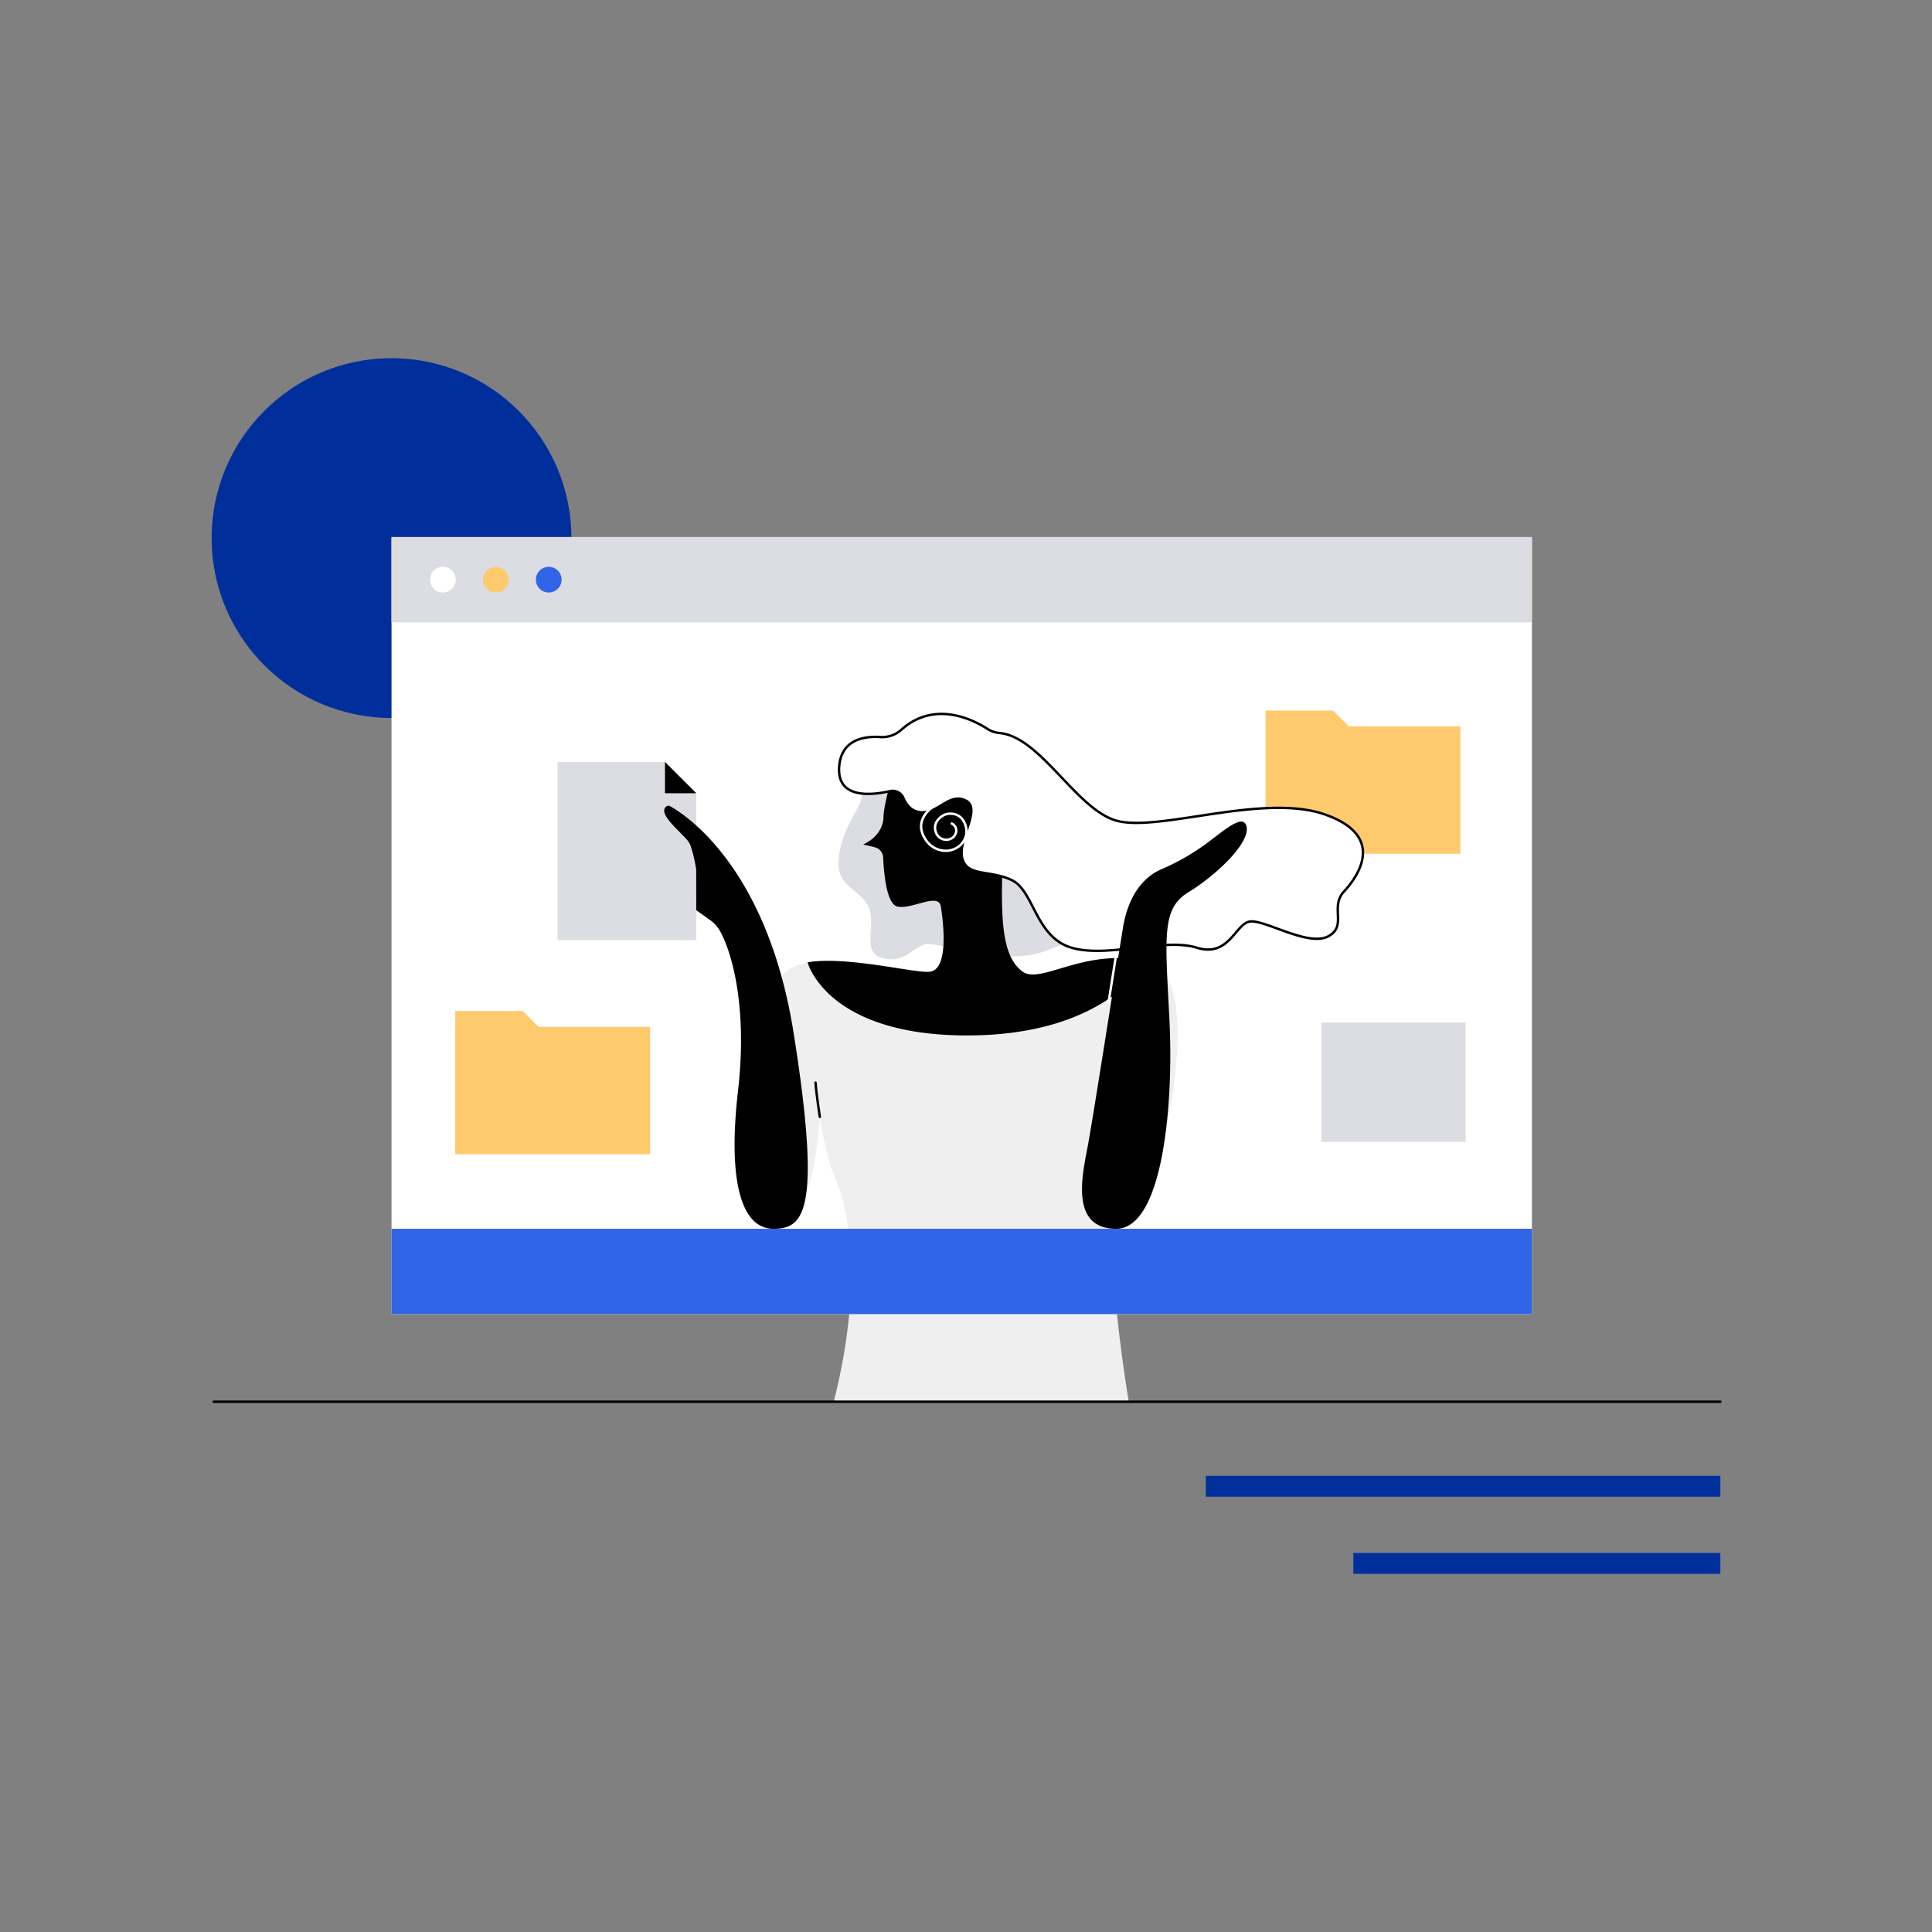 <svg id="图层_1" data-name="图层 1" xmlns="http://www.w3.org/2000/svg" viewBox="0 0 800 800"><rect x="0" y="0" width="800" height="800" fill="#808080" stroke="none"/><defs><style>.cls-1{fill:#002f9c;}.cls-2,.cls-6{fill:#fff;}.cls-3{fill:#dbdde2;}.cls-4{fill:#ffca6e;}.cls-5{fill:#efefef;}.cls-6{stroke:#000;}.cls-6,.cls-7{stroke-linecap:round;stroke-linejoin:round;}.cls-7,.cls-9{fill:none;stroke:#fff;}.cls-8{fill:#3165e8;}.cls-9{stroke-miterlimit:10;}</style></defs><circle class="cls-1" cx="162.12" cy="222.81" r="74.49"/><rect class="cls-1" x="499.32" y="611.11" width="213.05" height="8.65"/><rect class="cls-1" x="560.39" y="643.04" width="151.97" height="8.65"/><rect class="cls-2" x="162.12" y="222.61" width="472.21" height="321.53"/><rect class="cls-3" x="162.12" y="222.35" width="472.21" height="35.33"/><polygon class="cls-4" points="188.5 477.94 188.5 418.64 216.44 418.64 222.98 425.18 269.2 425.18 269.2 477.94 188.5 477.94"/><polygon class="cls-4" points="524.02 353.54 524.02 294.23 551.95 294.23 558.49 300.77 604.72 300.77 604.72 353.54 524.02 353.54"/><rect class="cls-3" x="547.14" y="423.42" width="59.76" height="49.44"/><polygon class="cls-3" points="275.35 315.5 288.31 328.46 288.31 389.32 230.9 389.32 230.9 315.5 275.35 315.5"/><polygon points="275.35 315.5 275.35 328.46 288.31 328.46 275.35 315.5"/><path class="cls-3" d="M359.43,317.27s-2.71,5.78-2.46,11.31-7.56,12.19-9.53,25.49,8,13.3,12,21.06-3.55,19.51,6.43,21.73,13.37-6.62,19.06-6,24.17,5.54,36.81,5.1,19.06-7.31,28.37-6.87-5.32-47.22-5.32-47.22l-46.55-37.47Z"/><path class="cls-5" d="M474.71,398c25.72,5.76,5.1,83.8,5.1,83.8l-16.85-10c-8.87,30.82,4.43,108.63,4.43,108.63H345.24c13.3-52.54,4.88-82.91.67-92.45s-6.43-25.49-6.43-25.49-2,46.33-19.29,46.33-2.44-88.23,3.33-103.53c1.37-3.66,5.83-5.8,10.87-6.78,0,0,7.5,30.28,66.05,30.28S474.71,398,474.71,398"/><path d="M474.71,398c-25.72-5.77-43.89,10-51.43,4.21s-9.31-18.18-8-47-3.62-41.24-15.45-44.78-29.84,4.08-32,16.85c0,0-2,7.76-2,11.08s-2,8.42-8.43,11.31l4.82,1.17a4.55,4.55,0,0,1,3.48,4.23c.27,6.32,1.38,19.31,5.89,20.31,6,1.33,17.07-6,18,0s3.55,26.16-4.66,27c-6.15.67-34.37-6.65-50.53-3.9,0,0,7.75,30.28,66.05,30.28S474.71,398,474.71,398Z"/><path class="cls-6" d="M373.26,302.14a11.88,11.88,0,0,1-8.72,3.06c-6.36-.43-16.48.77-17.08,12.73-.66,13,13.62,11.36,21.09,9.65a4.86,4.86,0,0,1,5.55,2.89c1.12,2.64,3.26,5.62,7.28,5.87,7.31.44,11.68-8.21,18.47-4.88s-3.4,16.18-1.4,23.94,11.53,4.66,20.62,9.09,9.69,23.51,24.6,27.93,38.36-4.21,51.88,0,16-10.19,22.17-10.86,23.94,10.42,32.15,6.21.66-12.18,6.65-18.62,17.51-23.06-8-31.93-68.5,7.32-86,2.66C445.87,335.46,431,305.2,414,303.54a11.34,11.34,0,0,1-5.06-1.68C403,298,387,289.86,373.26,302.14Z"/><path class="cls-7" d="M386.42,334.05s-8.47,5.2-3.38,13.21a10,10,0,0,0,7.76,5c5.64.51,10.51-4.34,9.17-9.85,0-.06,0-.12-.05-.18-1.58-6-6.93-5.77-9-4.75s-4.71,3.53-3.39,7.16a4.52,4.52,0,0,0,6.7,2.38c1.81-1.08,2.82-4.46-.13-6"/><rect class="cls-8" x="162.12" y="508.81" width="472.21" height="35.33"/><path d="M288.27,359.83s-1.11-6.87-2.66-10.41S271.5,337.17,276,333.87a1.33,1.33,0,0,1,1.41-.07c5.28,2.87,40.15,24.28,51.2,93.87,12,75.38,3.77,81.14-8.42,81.14S301,491.74,305.6,451.62c4-34.52-2.53-57.39-7.53-66.22a13.75,13.75,0,0,0-4-4.4l-5.77-4.12Z"/><path d="M500.71,348.42a94.55,94.55,0,0,1-20,11.61c-4.82,2.1-13.1,8-15.72,24.17-3.77,23.27-12.41,78.92-14.63,90.67S443,508.81,462.2,508.81s23.82-51,22.05-86.26-3.33-46.34,8-53.21,26.38-21.06,23.72-27.71C514.36,337.66,508.28,342.61,500.71,348.42Z"/><path class="cls-6" d="M339.48,462.48s-1.55-10-1.78-14.19"/><line class="cls-9" x1="462.26" y1="394.72" x2="458.97" y2="415.47"/><circle class="cls-2" cx="183.4" cy="240.02" r="5.32"/><circle class="cls-4" cx="205.31" cy="240.02" r="5.32"/><circle class="cls-8" cx="227.22" cy="240.02" r="5.32"/><line class="cls-6" x1="88.52" y1="580.42" x2="712.37" y2="580.42"/></svg>